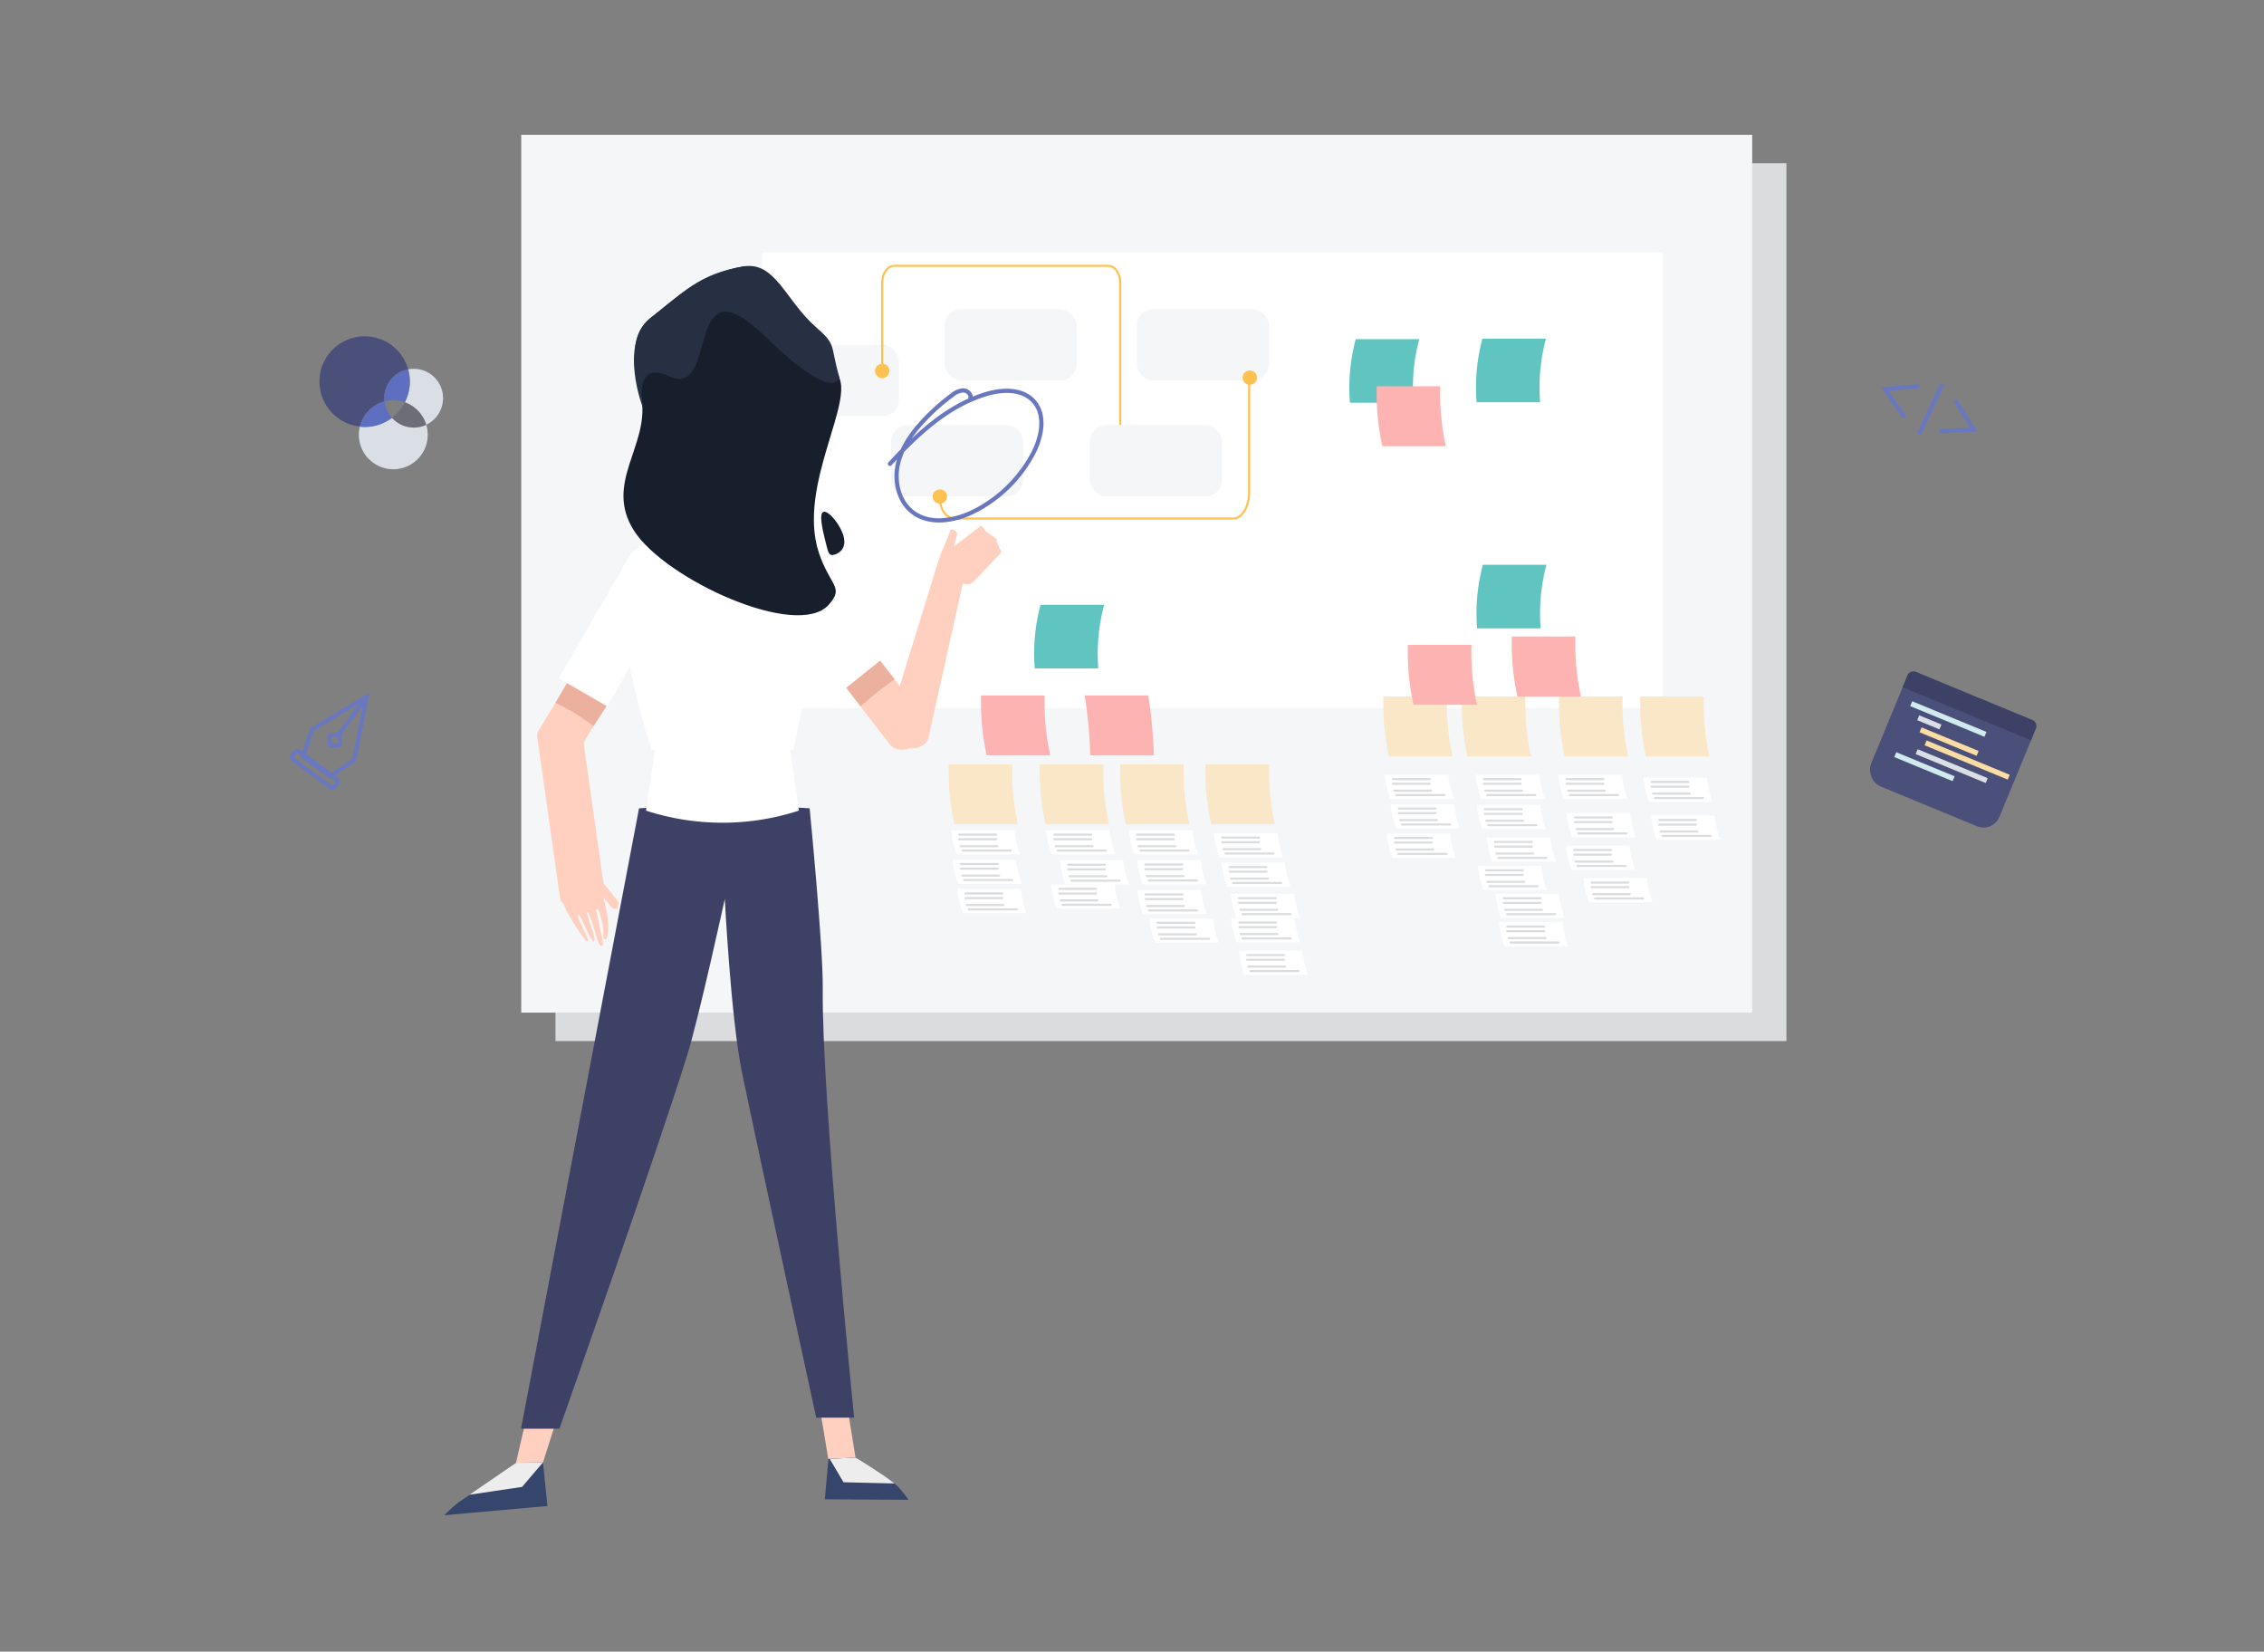 <svg id="Layer_1" data-name="Layer 1" xmlns="http://www.w3.org/2000/svg" viewBox="0 0 537.2 391.85"><rect x="0" y="0" width="537.2" height="391.85" fill="#808080" stroke="none"/><defs><style>.cls-1{fill:#dbdcdd;}.cls-2{fill:#f4f6f8;}.cls-3{fill:#fff;}.cls-4{fill:#fcb3b1;}.cls-5{fill:#f9e7c7;}.cls-6{fill:#ffd0c0;}.cls-7{fill:#ecb19e;}.cls-15,.cls-16,.cls-18,.cls-25,.cls-8{fill:none;}.cls-8{stroke:#dbdcdd;}.cls-16,.cls-8{stroke-linecap:round;}.cls-15,.cls-16,.cls-18,.cls-8{stroke-miterlimit:10;}.cls-15,.cls-8{stroke-width:0.5px;}.cls-9{fill:#36456c;}.cls-10{fill:#ededed;}.cls-11,.cls-24{fill:#3e4166;}.cls-12{fill:#171f2d;}.cls-13{fill:#272f42;}.cls-14{fill:#ffc251;}.cls-15{stroke:#ffc251;}.cls-16,.cls-18{stroke:#6977bf;}.cls-17{fill:#60c4c0;}.cls-19{fill:#4b507a;}.cls-20{fill:#cfebed;}.cls-21{fill:#dadee5;}.cls-22{fill:#fbdca2;}.cls-23{fill:#5e6fc1;}.cls-24{opacity:0.29;}</style></defs><title>Artboard 1 copy 2</title><polygon class="cls-1" points="379.53 38.73 131.81 38.73 131.81 247 423.88 247 423.88 38.73 379.53 38.73"/><polygon class="cls-2" points="371.41 31.98 123.68 31.98 123.68 240.25 415.76 240.25 415.76 31.98 371.41 31.98"/><rect class="cls-3" x="180.83" y="59.85" width="213.67" height="108.15"/><path class="cls-4" d="M249.21,179.21H234.13A57.47,57.47,0,0,1,232.8,165h15.08A57.46,57.46,0,0,0,249.21,179.21Z"/><path class="cls-5" d="M241.53,195.57H226.46a57.47,57.47,0,0,1-1.33-14.22H240.2A57.45,57.45,0,0,0,241.53,195.57Z"/><path class="cls-5" d="M263.15,195.57H248.07a57.47,57.47,0,0,1-1.33-14.22h15.08A57.46,57.46,0,0,0,263.15,195.57Z"/><path class="cls-5" d="M282.22,195.57H267.14a57.46,57.46,0,0,1-1.33-14.22h15.08A57.47,57.47,0,0,0,282.22,195.57Z"/><path class="cls-5" d="M302.48,195.57H287.4a57.47,57.47,0,0,1-1.33-14.22h15.08A57.45,57.45,0,0,0,302.48,195.57Z"/><path class="cls-6" d="M218.45,176.08l-1.63,1c-2,1.21-4.52,1-5.61-.36l-25.74-33.42c-1.09-1.41-.34-3.53,1.68-4.74l1.63-1c2-1.21,4.52-1,5.61.36l25.74,33.42C221.21,172.75,220.46,174.87,218.45,176.08Z"/><path class="cls-6" d="M231.17,137.86l6.38-6.75c.28-.3-.93-1.49-1.1-3.24L234,126.13c-1-1-.86-1.89-1.65-1.09l-7.53,5.77c-1.16,1.17-.94,3.29.49,4.7l2,2C228.8,138.93,230,139,231.17,137.86Z"/><path class="cls-7" d="M204.19,167.57s3-2.61,4.08-3.44,4-2.95,4-2.95l-3.44-4.38-8.06,6.35Z"/><path class="cls-6" d="M215.35,177.45l-2.11-.4c-2.19-.41-3.55-2.08-3-3.71L222.67,133c.51-1.64,2.69-2.63,4.87-2.21l1.47,3c0,2.13.48.49,0,2.13l-8.76,39.36C219.72,176.88,217.54,177.87,215.35,177.45Z"/><path class="cls-6" d="M225.58,132.69l1.52-5.9c.11-.44-.37-.95-1.08-1.13h0c-.71-.18-.65.46-.76.9L223,132c-.11.44.37.95,1.08,1.13h0C224.8,133.34,225.47,133.13,225.58,132.69Z"/><path class="cls-6" d="M154.62,92.33c0-11.91,7.12-17.65,15.42-17.65s14.64,5.73,14.64,17.65-6.34,25.49-14.64,25.49S154.62,104.24,154.62,92.33Z"/><polygon class="cls-6" points="180.37 136.11 160.76 136.11 164.69 113.89 176.45 113.89 180.37 136.11"/><path class="cls-6" d="M127.8,173.31,141,151.62l9.37,5L138,176.94c-.91,1.49-3.45,2.06-5.68,1.27l-2.15-.76C128,176.66,126.89,174.81,127.8,173.31Z"/><path class="cls-7" d="M131.8,166.72s3.6,1.86,4.67,2.52,4.38,3,4.38,3l3.06-4.68-8-7.86Z"/><path class="cls-6" d="M139.59,214.25l-2.19.58c-2.27.6-4.29-.17-4.51-1.72L127.5,175c-.22-1.55,1.44-3.28,3.71-3.88l2.19-.58c2.27-.6,4.29.17,4.51,1.72l5.4,38.14C143.53,211.91,141.86,213.65,139.59,214.25Z"/><path class="cls-6" d="M143.18,222.48c.05.23.46.56.63.32,1.2-1.8.12-7.28-.47-9l-.49-3.82a2.41,2.41,0,0,0-3.12-1.33l-5,1.73a2.41,2.41,0,0,0-1.63,3,16.3,16.3,0,0,1,1.28,2.62,47.52,47.52,0,0,0,4.71,7.24c.08.1.47.19.34-.36-.32-1.38-2.59-5.43-2.37-5.65s.15-.36.28-.2c.94,1.08,2,4.61,3.43,6.32.07.08.55,0,.13-1.4,0-.11-1.73-5.48-1.66-5.41s.23-.19.3-.1c.71.93,2.16,6.81,2.63,7.49.05.07.31.46.51.49s.44-.35.44-.57-1.74-8.06-1.66-8,.43-.25.47-.15C143.68,220.52,143,221.52,143.18,222.48Z"/><path class="cls-6" d="M146.41,215.59h0a1.94,1.94,0,0,0,.25-1.75l-3.74-4.63a.76.76,0,0,0-1,0l-.39.31a.76.76,0,0,0-.26,1l3.74,4.63C145.19,215.47,146,215.88,146.41,215.59Z"/><path class="cls-4" d="M273.78,179.21H258.7A110.9,110.9,0,0,0,257.37,165h15.08A111,111,0,0,1,273.78,179.21Z"/><path class="cls-3" d="M188.21,177.94h-33.6s-11.77-36.26-5.36-45.85c2.1-3.14,7.29-5.23,13.32-6.24,0,0,1.29,3,7.5,3,6.53,0,8.44-3.21,8.44-3.21,4.6.68,8.52,2,10.67,4.11C197.87,138.1,188.21,177.94,188.21,177.94Z"/><path class="cls-3" d="M242,202.71H227a24.74,24.74,0,0,1-1.33-5.73h15.08A24.74,24.74,0,0,0,242,202.71Z"/><line class="cls-8" x1="227.61" y1="198.02" x2="236.33" y2="198.02"/><line class="cls-8" x1="227.61" y1="199.12" x2="236.33" y2="199.12"/><line class="cls-8" x1="227.93" y1="200.76" x2="236.66" y2="200.76"/><line class="cls-8" x1="228.4" y1="201.8" x2="239.8" y2="201.8"/><path class="cls-3" d="M264.63,202.71H249.55a24.74,24.74,0,0,1-1.33-5.73h15.08A24.74,24.74,0,0,0,264.63,202.71Z"/><line class="cls-8" x1="250.19" y1="198.02" x2="258.91" y2="198.02"/><line class="cls-8" x1="250.19" y1="199.12" x2="258.91" y2="199.12"/><line class="cls-8" x1="250.52" y1="200.76" x2="259.24" y2="200.76"/><line class="cls-8" x1="250.98" y1="201.8" x2="262.39" y2="201.8"/><path class="cls-3" d="M267.89,209.85H252.81a24.74,24.74,0,0,1-1.33-5.73h15.08A24.73,24.73,0,0,0,267.89,209.85Z"/><line class="cls-8" x1="253.45" y1="205.16" x2="262.17" y2="205.16"/><line class="cls-8" x1="253.45" y1="206.26" x2="262.17" y2="206.26"/><line class="cls-8" x1="253.78" y1="207.9" x2="262.5" y2="207.9"/><line class="cls-8" x1="254.24" y1="208.94" x2="265.65" y2="208.94"/><path class="cls-3" d="M284.25,202.71H269.18a24.74,24.74,0,0,1-1.33-5.73h15.08A24.74,24.74,0,0,0,284.25,202.71Z"/><line class="cls-8" x1="269.81" y1="198.02" x2="278.54" y2="198.02"/><line class="cls-8" x1="269.81" y1="199.12" x2="278.54" y2="199.12"/><line class="cls-8" x1="270.14" y1="200.76" x2="278.86" y2="200.76"/><line class="cls-8" x1="270.61" y1="201.8" x2="282.01" y2="201.8"/><path class="cls-3" d="M286.23,209.81H271.15a24.74,24.74,0,0,1-1.33-5.73h15.08A24.74,24.74,0,0,0,286.23,209.81Z"/><line class="cls-8" x1="271.78" y1="205.11" x2="280.51" y2="205.11"/><line class="cls-8" x1="271.78" y1="206.22" x2="280.51" y2="206.22"/><line class="cls-8" x1="272.11" y1="207.86" x2="280.83" y2="207.86"/><line class="cls-8" x1="272.58" y1="208.9" x2="283.98" y2="208.9"/><path class="cls-3" d="M304.44,203.41H289.36a24.74,24.74,0,0,1-1.33-5.73H303.1A24.74,24.74,0,0,0,304.44,203.41Z"/><line class="cls-8" x1="290" y1="198.72" x2="298.72" y2="198.72"/><line class="cls-8" x1="290" y1="199.82" x2="298.72" y2="199.82"/><line class="cls-8" x1="290.33" y1="201.46" x2="299.05" y2="201.46"/><line class="cls-8" x1="290.79" y1="202.5" x2="302.2" y2="202.5"/><path class="cls-3" d="M306.24,210.4H291.16a24.74,24.74,0,0,1-1.33-5.73H304.9A24.74,24.74,0,0,0,306.24,210.4Z"/><line class="cls-8" x1="291.8" y1="205.71" x2="300.52" y2="205.71"/><line class="cls-8" x1="291.8" y1="206.81" x2="300.52" y2="206.81"/><line class="cls-8" x1="292.12" y1="208.45" x2="300.85" y2="208.45"/><line class="cls-8" x1="292.59" y1="209.49" x2="304" y2="209.49"/><path class="cls-3" d="M308.44,217.79H293.36a24.74,24.74,0,0,1-1.33-5.73H307.1A24.74,24.74,0,0,0,308.44,217.79Z"/><line class="cls-8" x1="294" y1="213.1" x2="302.72" y2="213.1"/><line class="cls-8" x1="294" y1="214.2" x2="302.72" y2="214.2"/><line class="cls-8" x1="294.32" y1="215.84" x2="303.05" y2="215.84"/><line class="cls-8" x1="294.79" y1="216.88" x2="306.2" y2="216.88"/><path class="cls-3" d="M265.79,215.58H250.71a24.75,24.75,0,0,1-1.33-5.73h15.08A24.74,24.74,0,0,0,265.79,215.58Z"/><line class="cls-8" x1="251.35" y1="210.88" x2="260.07" y2="210.88"/><line class="cls-8" x1="251.35" y1="211.99" x2="260.07" y2="211.99"/><line class="cls-8" x1="251.68" y1="213.63" x2="260.4" y2="213.63"/><line class="cls-8" x1="252.14" y1="214.67" x2="263.55" y2="214.67"/><path class="cls-3" d="M242.44,209.69H227.36A24.74,24.74,0,0,1,226,204h15.08A24.74,24.74,0,0,0,242.44,209.69Z"/><line class="cls-8" x1="228" y1="204.99" x2="236.72" y2="204.99"/><line class="cls-8" x1="228" y1="206.09" x2="236.72" y2="206.09"/><line class="cls-8" x1="228.33" y1="207.74" x2="237.05" y2="207.74"/><line class="cls-8" x1="228.79" y1="208.78" x2="240.2" y2="208.78"/><path class="cls-3" d="M243.53,216.66H228.46a24.74,24.74,0,0,1-1.33-5.73H242.2A24.74,24.74,0,0,0,243.53,216.66Z"/><line class="cls-8" x1="229.09" y1="211.97" x2="237.81" y2="211.97"/><line class="cls-8" x1="229.09" y1="213.07" x2="237.81" y2="213.07"/><line class="cls-8" x1="229.42" y1="214.71" x2="238.14" y2="214.71"/><line class="cls-8" x1="229.88" y1="215.75" x2="241.29" y2="215.75"/><rect class="cls-3" x="140.04" y="133.17" width="13.28" height="33.33" transform="translate(94.57 -53.27) rotate(30)"/><rect class="cls-3" x="187.81" y="130.23" width="13.28" height="33.33" transform="translate(-49.14 154.28) rotate(-38.81)"/><path class="cls-6" d="M185.77,100.87c-.58.58-3.2-.58-3.2-.58s.31-5.22,1.21-6.65c.51-.81,3.25-2.35,3.57-1.44C187.95,93.94,186.68,100,185.77,100.87Z"/><polygon class="cls-6" points="128.69 347.44 122.34 347.44 151.21 223.36 168.19 223.36 128.69 347.44"/><polygon class="cls-6" points="203 345.82 196.54 346.18 176.07 222.91 183.13 222.91 203 345.82"/><path class="cls-9" d="M195.71,355.71l19.86.12a30.08,30.08,0,0,0-2.54-3.18c-2.69-2.49-10-6.82-10-6.82l-6.45.3Z"/><path class="cls-10" d="M200.15,351.67l12.07.29a42.49,42.49,0,0,0-3.7-2.66c-4.38-2.89-5.53-3.48-5.53-3.48l-6.12.3Z"/><path class="cls-9" d="M129.89,357.31l-24.47,2.19a35,35,0,0,1,3.57-3.2c3.77-2.51,13.44-9.25,13.44-9.25l6.41-.1Z"/><polygon class="cls-10" points="123.88 352.77 111.39 354.63 122.44 347.05 128.85 346.95 123.88 352.77"/><path class="cls-11" d="M202.67,336.34h-9s-13.9-63.9-17.63-82c-2.61-12.66-4.06-41.06-4.06-41.06s-6.06,27.78-8.85,36.83c-7,22.69-30.39,88.85-30.39,88.85h-9.11l28-147.18S164.27,191,172,191s20.11.77,20.11.77,3.23,33,3.11,42.65C194.92,259.94,202.67,336.34,202.67,336.34Z"/><line class="cls-6" x1="207.48" y1="155.62" x2="202.8" y2="139.26"/><path class="cls-3" d="M189.56,192.32a58.71,58.71,0,0,1-36.28,0L156,174a50,50,0,0,0,30.91,0Z"/><rect class="cls-2" x="181.93" y="81.81" width="31.4" height="16.94" rx="4" ry="4"/><path class="cls-12" d="M152.23,94.59c1.81,11.3-9,20-1.78,31.34,7.4,11.53,38.71,25.89,46.18,17.56,3.82-4.26.29-4.41-2.35-12.42-5.22-15.88,9.07-36.47,4.36-42.3C194.89,84.1,184,61.92,176.37,63.21c-10.61,1.8-17.1,8.49-21.85,12.1C148.3,80.06,151.22,88.33,152.23,94.59Z"/><path class="cls-13" d="M152.65,97.06s-2.78-12,6.17-7.8c12,5.56,3.07-28.59,22.78-9.39,16.53,16.11,17.59,9.71,17.59,9.71-2.36-8-.52-7.53-5.61-12-7.25-6.38-9.62-15.65-17.21-14.36-10.61,1.8-14.24,6.18-21.85,12.1C146.55,81.53,152.65,97.06,152.65,97.06Z"/><path class="cls-12" d="M200.21,127.42c.65,2.81-1.17,3.94-2.36,4.21s-1.3-.4-2-3.21-1.6-6.7-.41-7S199.55,124.61,200.21,127.42Z"/><rect class="cls-2" x="224.1" y="73.34" width="31.4" height="16.94" rx="4" ry="4"/><rect class="cls-2" x="211.42" y="100.83" width="31.4" height="16.94" rx="4" ry="4"/><rect class="cls-2" x="269.72" y="73.34" width="31.4" height="16.94" rx="4" ry="4"/><rect class="cls-2" x="258.57" y="100.83" width="31.4" height="16.94" rx="4" ry="4"/><circle class="cls-14" cx="209.33" cy="88.01" r="1.71"/><circle class="cls-14" cx="296.56" cy="89.6" r="1.71"/><circle class="cls-14" cx="223.01" cy="117.81" r="1.71"/><path class="cls-15" d="M265.81,100.83V67c0-2.17-1.29-3.94-2.86-3.94H212.19c-1.57,0-2.86,1.77-2.86,3.94V89.47"/><path class="cls-15" d="M223,117.77h0c0,3.42,1.63,5.25,3.68,5.25h66c2,0,3.72-2.8,3.72-6.22V90.29"/><path class="cls-16" d="M230.26,94.47c.26-.93-.73-1.83-1.7-1.85a4.52,4.52,0,0,0-2.62,1.12,48.18,48.18,0,0,0-6.75,6c-2.83,3-5.32,6.52-6.17,10.56s.25,8.69,3.53,11.2c4.09,3.14,10.06,2.1,14.66-.23a32.34,32.34,0,0,0,13.88-13.61c2.08-3.93,3.16-9.22.15-12.5-2.73-3-7.5-2.81-11.36-1.63-9.07,2.77-16.3,9.55-22.72,16.52"/><path class="cls-5" d="M344.67,179.46H329.59a57.47,57.47,0,0,1-1.33-14.22h15.08A57.47,57.47,0,0,0,344.67,179.46Z"/><path class="cls-5" d="M363.28,179.46H348.2a57.47,57.47,0,0,1-1.33-14.22h15.08A57.48,57.48,0,0,0,363.28,179.46Z"/><path class="cls-5" d="M386.35,179.46H371.27a57.47,57.47,0,0,1-1.33-14.22H385A57.47,57.47,0,0,0,386.35,179.46Z"/><path class="cls-5" d="M405.61,179.46H390.54a57.47,57.47,0,0,1-1.33-14.22h15.08A57.46,57.46,0,0,0,405.61,179.46Z"/><path class="cls-4" d="M350.48,167.21H335.4A57.47,57.47,0,0,1,334.07,153h15.08A57.48,57.48,0,0,0,350.48,167.21Z"/><path class="cls-4" d="M375.14,165.26H360.06A57.47,57.47,0,0,1,358.73,151h15.08A57.47,57.47,0,0,0,375.14,165.26Z"/><path class="cls-17" d="M365.57,149.09H350.49A44.38,44.38,0,0,1,351.86,134h15.08A44.39,44.39,0,0,0,365.57,149.09Z"/><path class="cls-17" d="M335.39,95.55H320.32a44.38,44.38,0,0,1,1.37-15.08h15.08A44.39,44.39,0,0,0,335.39,95.55Z"/><path class="cls-17" d="M365.44,95.43H350.37a44.38,44.38,0,0,1,1.37-15.08h15.08A44.39,44.39,0,0,0,365.44,95.43Z"/><path class="cls-4" d="M343.08,105.86H328a57.47,57.47,0,0,1-1.33-14.22h15.08A57.47,57.47,0,0,0,343.08,105.86Z"/><path class="cls-17" d="M260.61,158.58H245.53a44.38,44.38,0,0,1,1.37-15.08H262A44.39,44.39,0,0,0,260.61,158.58Z"/><path class="cls-3" d="M345,189.54H329.87a24.74,24.74,0,0,1-1.33-5.73h15.08A24.74,24.74,0,0,0,345,189.54Z"/><line class="cls-8" x1="330.51" y1="184.85" x2="339.23" y2="184.85"/><line class="cls-8" x1="330.51" y1="185.95" x2="339.23" y2="185.95"/><line class="cls-8" x1="330.84" y1="187.59" x2="339.56" y2="187.59"/><line class="cls-8" x1="331.3" y1="188.63" x2="342.71" y2="188.63"/><path class="cls-3" d="M366.53,189.54H351.46a24.74,24.74,0,0,1-1.33-5.73H365.2A24.74,24.74,0,0,0,366.53,189.54Z"/><line class="cls-8" x1="352.09" y1="184.85" x2="360.81" y2="184.85"/><line class="cls-8" x1="352.09" y1="185.95" x2="360.81" y2="185.95"/><line class="cls-8" x1="352.42" y1="187.59" x2="361.14" y2="187.59"/><line class="cls-8" x1="352.88" y1="188.63" x2="364.29" y2="188.63"/><path class="cls-3" d="M366.79,196.68H351.72a24.74,24.74,0,0,1-1.33-5.73h15.08A24.75,24.75,0,0,0,366.79,196.68Z"/><line class="cls-8" x1="352.35" y1="191.99" x2="361.07" y2="191.99"/><line class="cls-8" x1="352.35" y1="193.09" x2="361.07" y2="193.09"/><line class="cls-8" x1="352.68" y1="194.73" x2="361.4" y2="194.73"/><line class="cls-8" x1="353.14" y1="195.77" x2="364.55" y2="195.77"/><path class="cls-3" d="M386.16,189.54H371.08a24.74,24.74,0,0,1-1.33-5.73h15.08A24.74,24.74,0,0,0,386.16,189.54Z"/><line class="cls-8" x1="371.72" y1="184.85" x2="380.44" y2="184.85"/><line class="cls-8" x1="371.72" y1="185.95" x2="380.44" y2="185.95"/><line class="cls-8" x1="372.05" y1="187.59" x2="380.77" y2="187.59"/><line class="cls-8" x1="372.51" y1="188.63" x2="383.92" y2="188.63"/><path class="cls-3" d="M388.13,198.64H373.05a24.73,24.73,0,0,1-1.33-5.73h15.08A24.74,24.74,0,0,0,388.13,198.64Z"/><line class="cls-8" x1="373.69" y1="193.94" x2="382.41" y2="193.94"/><line class="cls-8" x1="373.69" y1="195.04" x2="382.41" y2="195.04"/><line class="cls-8" x1="374.02" y1="196.69" x2="382.74" y2="196.69"/><line class="cls-8" x1="374.48" y1="197.73" x2="385.89" y2="197.73"/><path class="cls-3" d="M406.34,190.24H391.27a24.74,24.74,0,0,1-1.33-5.73H405A24.74,24.74,0,0,0,406.34,190.24Z"/><line class="cls-8" x1="391.9" y1="185.54" x2="400.62" y2="185.54"/><line class="cls-8" x1="391.9" y1="186.65" x2="400.62" y2="186.65"/><line class="cls-8" x1="392.23" y1="188.29" x2="400.95" y2="188.29"/><line class="cls-8" x1="392.69" y1="189.33" x2="404.1" y2="189.33"/><path class="cls-3" d="M408.14,199.23H393.07a24.75,24.75,0,0,1-1.33-5.73h15.08A24.73,24.73,0,0,0,408.14,199.23Z"/><line class="cls-8" x1="393.7" y1="194.54" x2="402.42" y2="194.54"/><line class="cls-8" x1="393.7" y1="195.64" x2="402.42" y2="195.64"/><line class="cls-8" x1="394.03" y1="197.28" x2="402.75" y2="197.28"/><line class="cls-8" x1="394.49" y1="198.32" x2="405.9" y2="198.32"/><path class="cls-3" d="M392.12,214.08H377a24.75,24.75,0,0,1-1.33-5.73h15.08A24.73,24.73,0,0,0,392.12,214.08Z"/><line class="cls-8" x1="377.68" y1="209.39" x2="386.4" y2="209.39"/><line class="cls-8" x1="377.68" y1="210.49" x2="386.4" y2="210.49"/><line class="cls-8" x1="378.01" y1="212.13" x2="386.73" y2="212.13"/><line class="cls-8" x1="378.47" y1="213.17" x2="389.88" y2="213.17"/><path class="cls-3" d="M388,206.36H372.9a24.74,24.74,0,0,1-1.33-5.73h15.08A24.74,24.74,0,0,0,388,206.36Z"/><line class="cls-8" x1="373.53" y1="201.66" x2="382.26" y2="201.66"/><line class="cls-8" x1="373.53" y1="202.77" x2="382.26" y2="202.77"/><line class="cls-8" x1="373.86" y1="204.41" x2="382.58" y2="204.41"/><line class="cls-8" x1="374.33" y1="205.45" x2="385.73" y2="205.45"/><path class="cls-3" d="M369.19,204.45H354.11a24.73,24.73,0,0,1-1.33-5.73h15.08A24.74,24.74,0,0,0,369.19,204.45Z"/><line class="cls-8" x1="354.75" y1="199.76" x2="363.47" y2="199.76"/><line class="cls-8" x1="354.75" y1="200.86" x2="363.47" y2="200.86"/><line class="cls-8" x1="355.07" y1="202.5" x2="363.8" y2="202.5"/><line class="cls-8" x1="355.54" y1="203.54" x2="366.94" y2="203.54"/><path class="cls-3" d="M367,211.18H352a24.74,24.74,0,0,1-1.33-5.73H365.7A24.74,24.74,0,0,0,367,211.18Z"/><line class="cls-8" x1="352.59" y1="206.48" x2="361.31" y2="206.48"/><line class="cls-8" x1="352.59" y1="207.58" x2="361.31" y2="207.58"/><line class="cls-8" x1="352.92" y1="209.22" x2="361.64" y2="209.22"/><line class="cls-8" x1="353.38" y1="210.26" x2="364.79" y2="210.26"/><path class="cls-3" d="M371.25,217.8H356.17a24.73,24.73,0,0,1-1.33-5.73h15.08A24.74,24.74,0,0,0,371.25,217.8Z"/><line class="cls-8" x1="356.81" y1="213.11" x2="365.53" y2="213.11"/><line class="cls-8" x1="356.81" y1="214.21" x2="365.53" y2="214.21"/><line class="cls-8" x1="357.14" y1="215.85" x2="365.86" y2="215.85"/><line class="cls-8" x1="357.6" y1="216.89" x2="369.01" y2="216.89"/><path class="cls-3" d="M372.09,224.52H357a24.74,24.74,0,0,1-1.33-5.73h15.08A24.74,24.74,0,0,0,372.09,224.52Z"/><line class="cls-8" x1="357.65" y1="219.83" x2="366.38" y2="219.83"/><line class="cls-8" x1="357.65" y1="220.93" x2="366.38" y2="220.93"/><line class="cls-8" x1="357.98" y1="222.57" x2="366.7" y2="222.57"/><line class="cls-8" x1="358.45" y1="223.61" x2="369.85" y2="223.61"/><path class="cls-3" d="M308.5,223.56H293.42a24.73,24.73,0,0,1-1.33-5.73h15.08A24.74,24.74,0,0,0,308.5,223.56Z"/><line class="cls-8" x1="294.06" y1="218.87" x2="302.78" y2="218.87"/><line class="cls-8" x1="294.06" y1="219.97" x2="302.78" y2="219.97"/><line class="cls-8" x1="294.39" y1="221.61" x2="303.11" y2="221.61"/><line class="cls-8" x1="294.85" y1="222.65" x2="306.26" y2="222.65"/><path class="cls-3" d="M310.35,231.28H295.27a24.74,24.74,0,0,1-1.33-5.73H309A24.74,24.74,0,0,0,310.35,231.28Z"/><line class="cls-8" x1="295.9" y1="226.59" x2="304.63" y2="226.59"/><line class="cls-8" x1="295.9" y1="227.69" x2="304.63" y2="227.69"/><line class="cls-8" x1="296.23" y1="229.33" x2="304.95" y2="229.33"/><line class="cls-8" x1="296.7" y1="230.37" x2="308.1" y2="230.37"/><path class="cls-3" d="M286.29,216.91H271.21a24.73,24.73,0,0,1-1.33-5.73H285A24.74,24.74,0,0,0,286.29,216.91Z"/><line class="cls-8" x1="271.85" y1="212.21" x2="280.57" y2="212.21"/><line class="cls-8" x1="271.85" y1="213.31" x2="280.57" y2="213.31"/><line class="cls-8" x1="272.18" y1="214.96" x2="280.9" y2="214.96"/><line class="cls-8" x1="272.64" y1="216" x2="284.05" y2="216"/><path class="cls-3" d="M289.13,223.63H274.06a24.74,24.74,0,0,1-1.33-5.73H287.8A24.74,24.74,0,0,0,289.13,223.63Z"/><line class="cls-8" x1="274.69" y1="218.93" x2="283.42" y2="218.93"/><line class="cls-8" x1="274.69" y1="220.04" x2="283.42" y2="220.04"/><line class="cls-8" x1="275.02" y1="221.68" x2="283.74" y2="221.68"/><line class="cls-8" x1="275.48" y1="222.72" x2="286.89" y2="222.72"/><path class="cls-3" d="M346.35,196.52H331.27a24.74,24.74,0,0,1-1.33-5.73H345A24.74,24.74,0,0,0,346.35,196.52Z"/><line class="cls-8" x1="331.9" y1="191.82" x2="340.63" y2="191.82"/><line class="cls-8" x1="331.9" y1="192.92" x2="340.63" y2="192.92"/><line class="cls-8" x1="332.23" y1="194.56" x2="340.95" y2="194.56"/><line class="cls-8" x1="332.7" y1="195.61" x2="344.1" y2="195.61"/><path class="cls-3" d="M345.44,203.49H330.36a24.74,24.74,0,0,1-1.33-5.73H344.1A24.74,24.74,0,0,0,345.44,203.49Z"/><line class="cls-8" x1="331" y1="198.8" x2="339.72" y2="198.8"/><line class="cls-8" x1="331" y1="199.9" x2="339.72" y2="199.9"/><line class="cls-8" x1="331.32" y1="201.54" x2="340.05" y2="201.54"/><line class="cls-8" x1="331.79" y1="202.58" x2="343.2" y2="202.58"/><polyline class="cls-18" points="455.4 91.58 447.22 92.29 451.95 99.06"/><polyline class="cls-18" points="463.93 95.02 468.37 101.92 460.12 102.31"/><line class="cls-18" x1="460.88" y1="91.12" x2="455.34" y2="102.99"/><rect class="cls-18" x="68.49" y="181.33" width="12.42" height="2.38" rx="0.7" ry="0.7" transform="translate(122.84 -8.73) rotate(36.39)"/><polygon class="cls-18" points="86.99 165.29 73.95 173.12 71.94 179.46 78.34 184.18 84.06 180.28 86.99 165.29"/><line class="cls-18" x1="87.01" y1="165.31" x2="80.39" y2="174.3"/><rect class="cls-18" x="78.21" y="174.32" width="2.45" height="2.54" rx="0.2" ry="0.2" transform="translate(-25.4 13.88) rotate(-8.61)"/><rect class="cls-19" x="446.53" y="164.18" width="32.96" height="28.17" rx="4.08" ry="4.08" transform="translate(103.1 -163.23) rotate(22.44)"/><path class="cls-11" d="M452.66,164.93h29.83a1.58,1.58,0,0,1,1.58,1.58v3a0,0,0,0,1,0,0h-33a0,0,0,0,1,0,0v-3a1.58,1.58,0,0,1,1.58-1.58Z" transform="translate(99.22 -165.81) rotate(22.44)"/><rect class="cls-20" x="452.78" y="169.96" width="19.06" height="1.25" transform="translate(100.11 -163.55) rotate(22.44)"/><rect class="cls-21" x="454.94" y="170.74" width="5.71" height="1.25" transform="translate(100.07 -161.76) rotate(22.44)"/><rect class="cls-22" x="455.16" y="175.31" width="14.65" height="1.25" transform="translate(102.17 -163.2) rotate(22.44)"/><rect class="cls-22" x="456.11" y="179.68" width="21.34" height="1.25" transform="translate(104.16 -164.51) rotate(22.44)"/><rect class="cls-21" x="454.11" y="181.13" width="17.98" height="1.25" transform="translate(104.44 -163) rotate(22.44)"/><rect class="cls-20" x="449.15" y="181.26" width="14.97" height="1.25" transform="translate(104 -160.52) rotate(22.44)"/><path class="cls-19" d="M91.23,95.23a6.91,6.91,0,0,1,5.63-7.6,10.73,10.73,0,1,0-11.47,13.56A8.18,8.18,0,0,1,91.23,95.23Z"/><path class="cls-21" d="M93,99.13a10.69,10.69,0,0,1-7,2.13c-.21,0-.41,0-.61-.06a8.17,8.17,0,1,0,15.75-.41A7,7,0,0,1,93,99.13Z"/><path class="cls-23" d="M93,99.13a7,7,0,0,1-1.73-3.9,8.18,8.18,0,0,0-5.85,6c.2,0,.4.05.61.06A10.69,10.69,0,0,0,93,99.13Z"/><path class="cls-21" d="M105.12,94.83a6.95,6.95,0,0,0-8.26-7.2,10.64,10.64,0,0,1-.79,7.8,8.18,8.18,0,0,1,5.06,5.35A7,7,0,0,0,105.12,94.83Z"/><path class="cls-23" d="M91.19,94.13a7,7,0,0,0,0,1.1,8.16,8.16,0,0,1,4.84.21,10.64,10.64,0,0,0,.79-7.8A7,7,0,0,0,91.19,94.13Z"/><path class="cls-24" d="M96.07,95.44A10.76,10.76,0,0,1,93,99.13a7,7,0,0,0,8.17,1.66A8.18,8.18,0,0,0,96.07,95.44Z"/><path class="cls-25" d="M91.23,95.23A7,7,0,0,0,93,99.13a10.76,10.76,0,0,0,3.11-3.69,8.16,8.16,0,0,0-4.84-.21Z"/></svg>